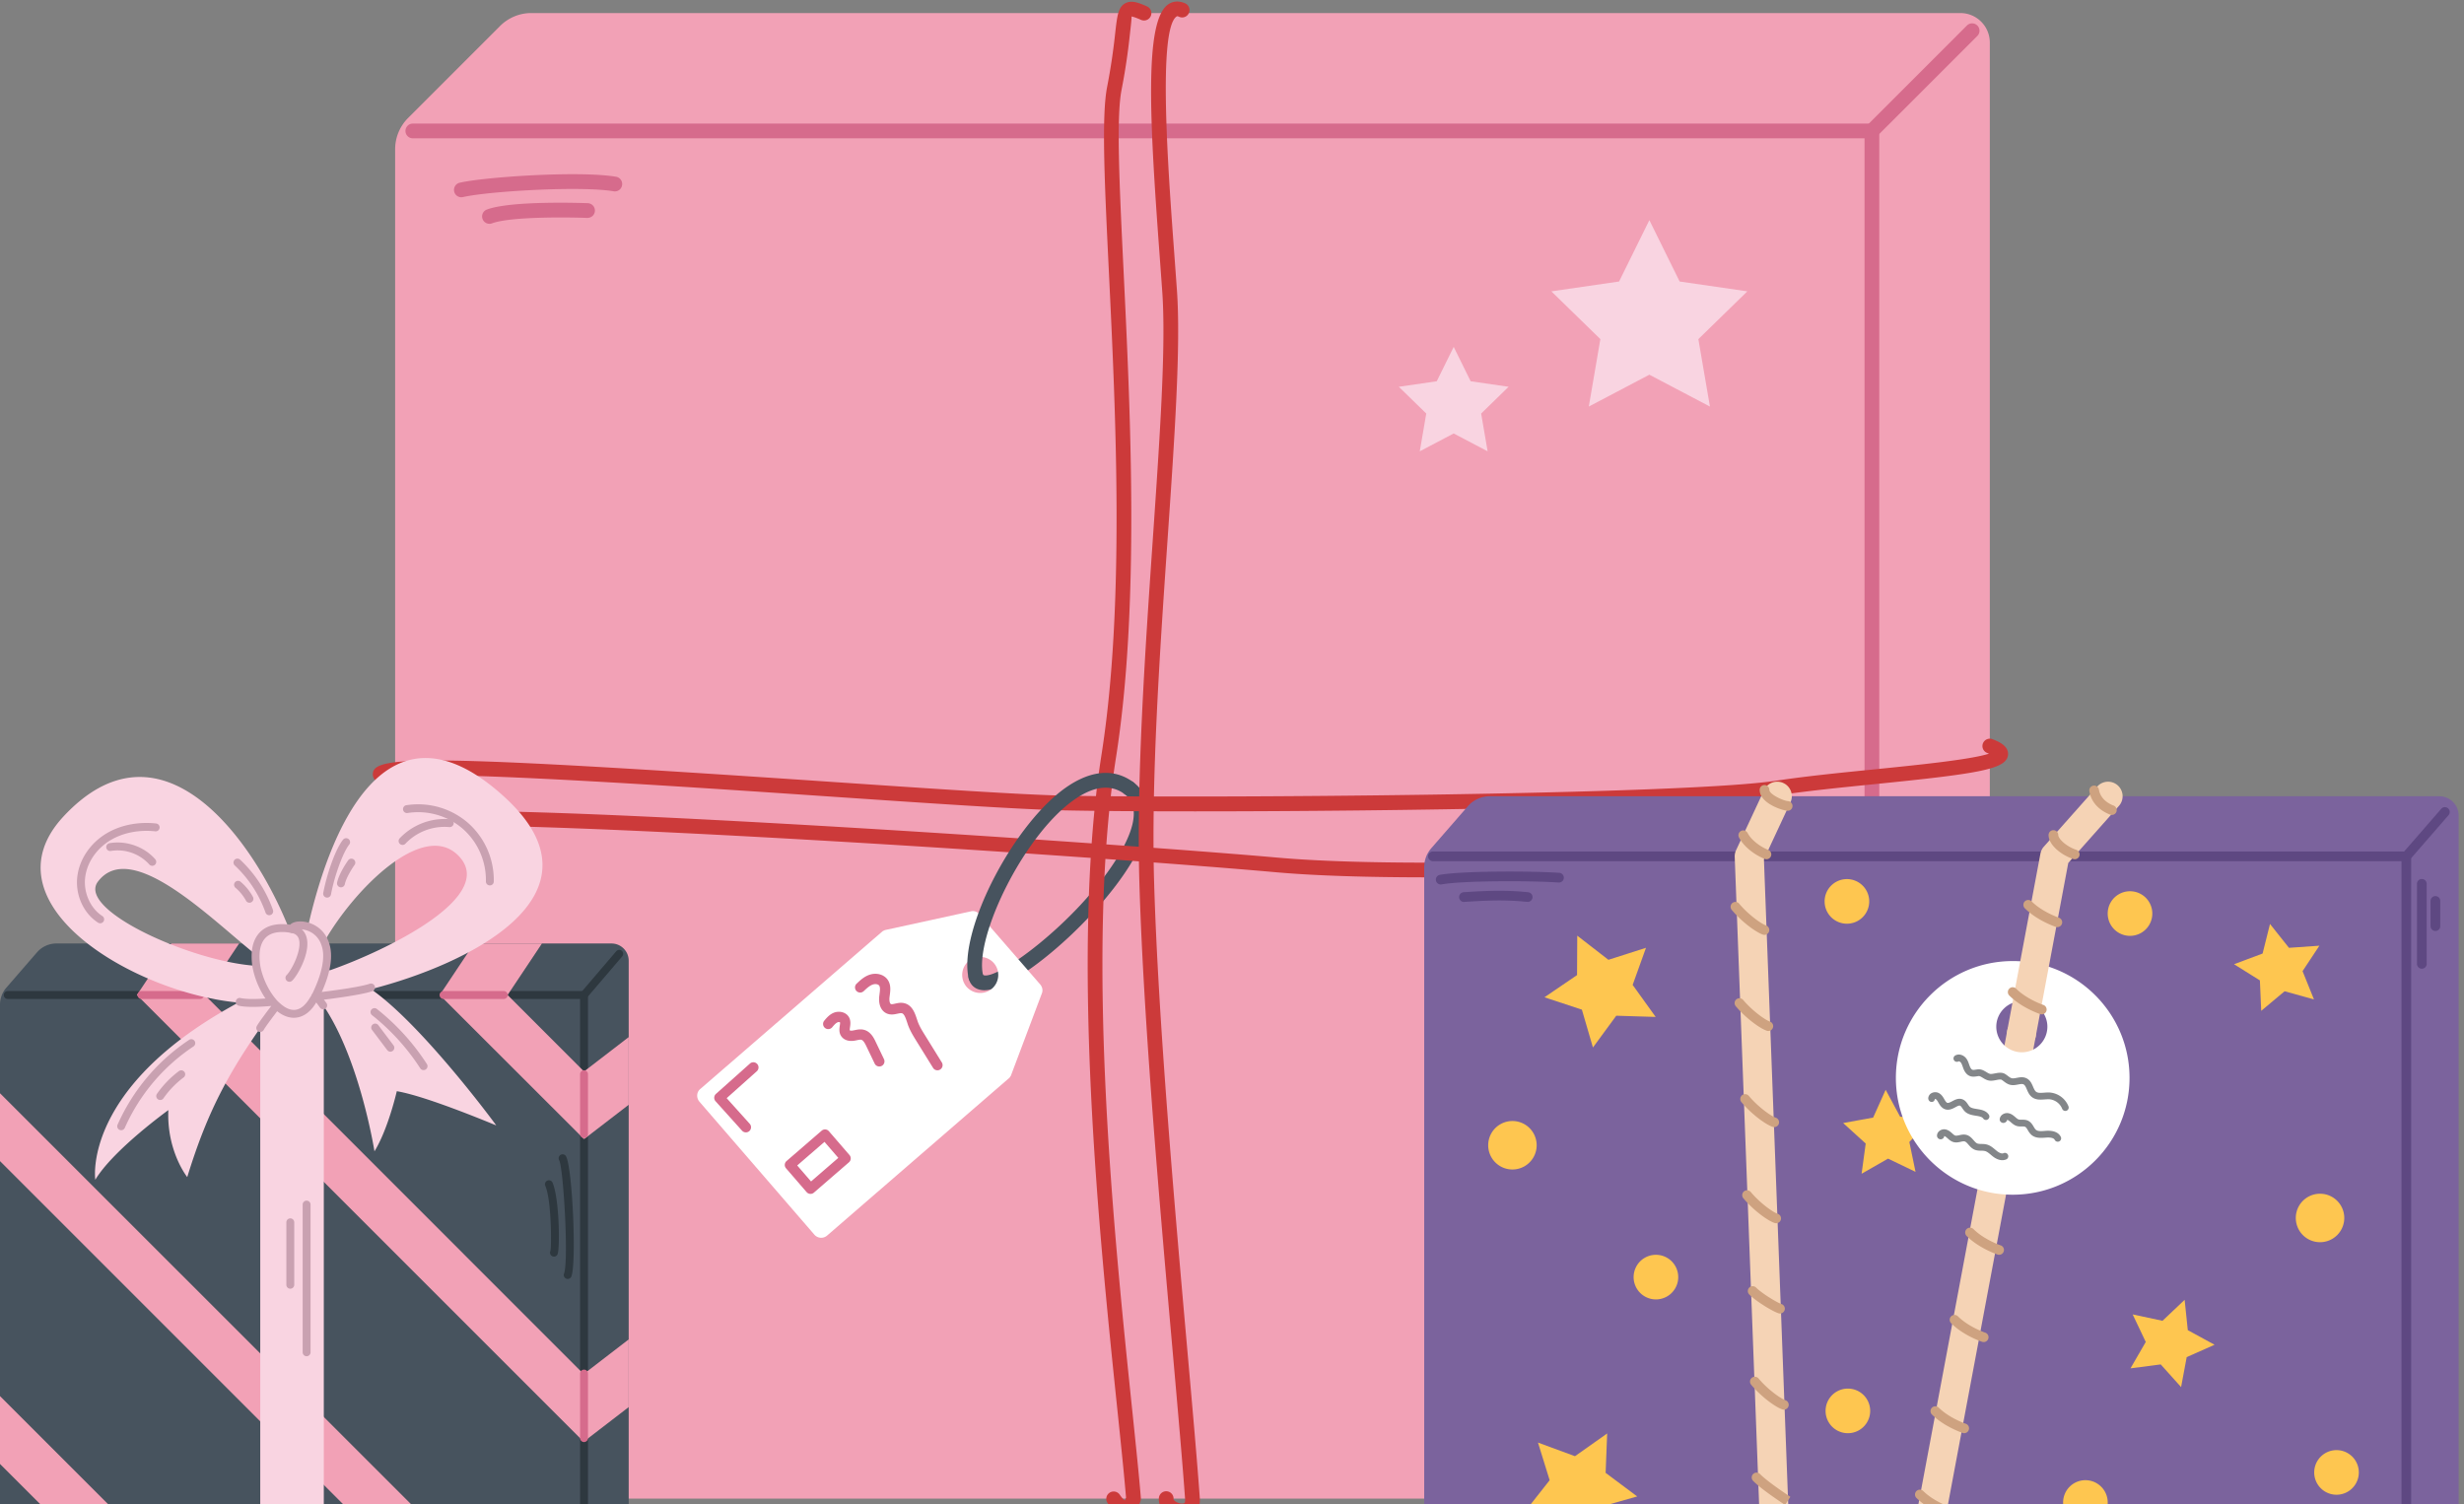 <svg xmlns="http://www.w3.org/2000/svg" width="208" height="127" fill="none" class="styles_icon__pUY_O">
    <rect width="100%" height="100%" fill="#808080" stroke="none"/>
    <path fill="#F2A1B6"
          d="m42.215 2.194-7.767 7.767c-.7.7-1.093 1.65-1.093 2.64v111.422a2.49 2.49 0 0 0 2.488 2.488h120.629c.99 0 1.939-.393 2.639-1.093l7.767-7.766c.7-.7 1.093-1.65 1.093-2.64V3.59a2.49 2.49 0 0 0-2.489-2.489H44.854c-.99 0-1.94.394-2.64 1.093"></path>
    <path fill="#D66B8C"
          d="M158.017 125.143a.62.62 0 0 1-.621-.623V11.676H34.848a.621.621 0 1 1 0-1.243h123.169c.344 0 .623.278.623.622V124.52a.624.624 0 0 1-.623.623"></path>
    <path fill="#47535E"
          d="M83.09 83.593q-.055 0-.106-.004c-.637-.041-1.08-.412-1.216-1.016a.62.62 0 1 1 1.212-.275c1.04.592 7.803-4.347 11.205-9.684 1.207-1.896 2.319-4.4.755-5.574a.624.624 0 0 1-.125-.87c.21-.275.599-.33.87-.126.925.694 1.821 2.075.84 4.723-1.921 5.188-10.452 12.824-13.436 12.826"></path>
    <path fill="#CC3A3A"
          d="M94.952 127.908c-.509 0-1.003-.352-1.472-1.05a.623.623 0 0 1 1.033-.695c.302.448.466.502.467.502-.023-.018.03-.127.076-.238-.154-1.863-.412-4.335-.715-7.256-1.502-14.424-4.014-38.564-1.357-55.462 1.985-12.62 1.196-28.896.622-40.778-.355-7.321-.635-13.104-.149-15.586a53 53 0 0 0 .68-4.523c.172-1.512.25-2.2.838-2.536.517-.294 1.112-.073 1.836.248a.622.622 0 1 1-.506 1.136c-.532-.236-.702-.26-.788-.28.026.084-.061.84-.144 1.572a54 54 0 0 1-.696 4.621c-.457 2.333-.18 8.05.17 15.287.579 11.937 1.37 28.286-.633 41.034-2.633 16.736-.13 40.775 1.364 55.138.312 3.003.576 5.534.73 7.417a.6.6 0 0 1-.024.229c-.053.18-.36 1.084-1.161 1.206a1 1 0 0 1-.17.014"></path>
    <path fill="#CC3A3A"
          d="M99.792 128.177c-.431 0-.864-.147-1.192-.355-.536-.341-.824-.853-.772-1.374a.62.62 0 1 1 1.237.124c.022.116.422.396.792.357.103-.013.21-.026.184-.376-.222-3.111-.611-7.503-1.06-12.589-1.033-11.664-2.449-27.637-2.797-39.385-.261-8.8.476-19.522 1.126-28.982.604-8.778 1.127-16.358.803-20.974l-.227-3.13c-.85-11.485-1.293-19.724.726-21.122.417-.29.93-.318 1.44-.085a.621.621 0 1 1-.522 1.13c-.145-.067-.185-.043-.21-.022-1.591 1.102-.716 12.936-.194 20.007l.228 3.134c.328 4.704-.195 12.324-.803 21.147-.649 9.43-1.384 20.12-1.124 28.86.347 11.71 1.76 27.662 2.792 39.312.451 5.09.84 9.489 1.063 12.611.064.914-.398 1.332-.679 1.5a1.54 1.54 0 0 1-.811.212"></path>
    <path fill="#CC3A3A"
          d="M100.891 68.493c-4.539 0-8.413-.029-11.066-.084-3.71-.077-11.364-.596-20.225-1.199-12.644-.859-31.093-2.099-35.953-1.7a.622.622 0 0 1-.493 1.139c-.73-.249-1.831-.627-1.666-1.448.287-1.418 5.08-1.481 38.197.768 8.846.6 16.484 1.12 20.167 1.196 11.174.232 52.158-.046 60.138-1.267 2.385-.365 5.365-.665 8.249-.953 3.499-.353 8.131-.818 9.661-1.322l-.153-.062a.624.624 0 0 1-.358-.805.625.625 0 0 1 .805-.357c.423.164 1.419.546 1.31 1.358-.159 1.168-2.383 1.545-11.142 2.426-2.868.288-5.832.586-8.185.945-6.288.961-32.383 1.365-49.286 1.365"></path>
    <path fill="#CC3A3A"
          d="M120.622 74.063c-4.971 0-9.494-.125-12.923-.431-15.444-1.38-65.803-4.697-73.818-3.796a.622.622 0 0 1-.727.922c-.502-.171-1.437-.49-1.275-1.253.17-.829.397-1.859 33.559-.008 17.044.95 35.873 2.316 42.372 2.897 13.555 1.212 44.397-.425 51.774-1.423.701-.095 1.66-.164 2.7-.238 1.774-.128 5.428-.39 5.964-.946-.05-.017-.191-.198-.623-.486a.622.622 0 1 1 .69-1.035c.344.23 1.39.927 1.147 1.846-.34 1.287-2.905 1.562-7.089 1.861-1.008.073-1.942.138-2.622.23-5.551.75-24.323 1.86-39.129 1.86"></path>
    <path fill="#fff"
          d="m87.808 83.1-5.138-5.916a.67.67 0 0 0-.723-.248l-7.25 1.58c-.057.037-.133.056-.19.094L59.114 91.93c-.323.266-.343.742-.076 1.065l9.704 11.226a.76.76 0 0 0 1.085.076l15.393-13.32q.056-.086.114-.17l2.607-6.927c.114-.265.057-.55-.133-.78m-4.072.363a1.533 1.533 0 0 1-2.15-.171 1.533 1.533 0 0 1 .17-2.15 1.533 1.533 0 0 1 2.15.17 1.533 1.533 0 0 1-.17 2.15"></path>
    <path fill="#D66B8C"
          d="M68.42 100.785q-.015 0-.032-.002a.43.43 0 0 1-.297-.149l-1.738-2.01a.433.433 0 0 1 .045-.613l2.961-2.56a.43.43 0 0 1 .614.045l1.737 2.009a.43.43 0 0 1 .104.316.43.43 0 0 1-.149.297l-2.96 2.561a.43.43 0 0 1-.285.106m-1.123-2.4 1.168 1.35 2.301-1.992-1.168-1.35zM79.134 90.352a.43.43 0 0 1-.37-.207l-1.43-2.307c-.258-.42-.526-.854-.699-1.35l-.06-.184c-.113-.34-.24-.725-.448-.771-.081-.018-.222.01-.367.04-.254.057-.572.125-.9-.017-.49-.214-.725-.778-.63-1.508l.015-.123c.037-.285.077-.58-.032-.728-.089-.121-.328-.157-.538-.085-.275.095-.523.33-.765.558a.434.434 0 1 1-.597-.632c.293-.278.624-.592 1.075-.748.58-.2 1.204-.041 1.525.39.32.432.25.947.194 1.36l-.015.118c-.038.293.014.555.116.6.068.033.22-.003.367-.036.206-.045.463-.104.742-.04.69.154.918.846 1.085 1.35l.057.171c.14.406.382.799.617 1.176l1.429 2.31a.435.435 0 0 1-.371.663M74.227 90.03a.43.43 0 0 1-.392-.248l-.698-1.456c-.124-.258-.26-.504-.42-.548-.093-.03-.236.004-.39.036l-.184.035c-.5.085-.913-.056-1.133-.382-.205-.305-.155-.638-.12-.881.016-.093.037-.247.017-.287-.015-.012-.112-.034-.194 0-.167.067-.324.254-.462.42a.435.435 0 1 1-.668-.559c.184-.22.436-.522.807-.67.44-.174 1.043-.068 1.292.408.149.292.104.594.071.816-.012.087-.034.232-.017.27a.53.53 0 0 0 .265.007l.152-.03c.222-.046.5-.104.795-.023.566.154.832.713.975 1.013l.698 1.457a.433.433 0 0 1-.394.621"></path>
    <path fill="#47535E"
          d="M82.374 83.058a.62.62 0 0 1-.607-.485c-.916-4.037 3.922-13.317 8.487-16.277 2.56-1.657 4.367-1.05 5.432-.252a.623.623 0 0 1-.746.997c-1.091-.818-2.44-.718-4.01.3-4.364 2.829-8.687 11.71-7.95 14.958a.62.62 0 0 1-.606.759"></path>
    <path fill="#D66B8C"
          d="M158.017 11.676a.622.622 0 0 1-.439-1.062l8.461-8.46a.621.621 0 1 1 .879.88l-8.461 8.46a.62.62 0 0 1-.44.182"></path>
    <path fill="#F9D4E1"
          d="m139.232 18.584 2.556 5.18 5.716.83-4.136 4.033.977 5.693-5.113-2.688-5.113 2.688.976-5.693-4.137-4.032 5.717-.831zM122.715 29.284l1.432 2.901 3.202.465-2.317 2.26.547 3.188-2.864-1.506-2.864 1.506.547-3.189-2.317-2.259 3.202-.465zM45.672 109.354l1.692 3.427 3.782.55-2.737 2.668.646 3.767-3.383-1.779-3.383 1.779.646-3.767-2.737-2.668 3.782-.55z"></path>
    <path fill="#D66B8C"
          d="M62.966 95.593a.44.44 0 0 1-.324-.143l-2.24-2.488a.44.44 0 0 1 .033-.616l2.889-2.579a.436.436 0 0 1 .58.649l-2.562 2.288 1.946 2.163a.435.435 0 0 1-.322.726M153.042 123.898a.62.62 0 0 1-.613-.729c.009-.056.974-5.695.492-10.279a.62.62 0 0 1 .553-.684.617.617 0 0 1 .684.553c.501 4.76-.463 10.387-.504 10.624a.62.62 0 0 1-.612.515M150.803 122.156l-.043-.001a.623.623 0 0 1-.579-.663c.002-.038.253-3.772.5-5.999a.61.61 0 0 1 .688-.549.623.623 0 0 1 .549.688c-.245 2.199-.493 5.905-.496 5.943a.62.62 0 0 1-.619.581M38.946 16.653a.622.622 0 0 1-.14-1.228c2.093-.485 10.094-1.03 13.197-.505a.62.62 0 0 1 .51.716.613.613 0 0 1-.717.511c-2.746-.464-10.528-.012-12.71.49a.6.6 0 0 1-.14.016M41.317 18.893a.622.622 0 0 1-.218-1.204c2.086-.783 8.262-.545 8.523-.537.344.015.61.303.598.646-.014.344-.295.598-.646.598-1.716-.065-6.502-.116-8.038.457a.6.6 0 0 1-.219.04"></path>
    <path fill="#7B639D"
          d="M207.55 68.853v60.216c0 .593-.214 1.166-.603 1.612l-3.082 3.539a2.46 2.46 0 0 1-1.851.843h-80.152a1.637 1.637 0 0 1-1.637-1.637V73.21c0-.593.214-1.166.604-1.613l3.082-3.538a2.45 2.45 0 0 1 1.851-.843h80.151c.904 0 1.637.733 1.637 1.637"></path>
    <path fill="#FEC650"
          d="m159.179 91.998 1.219 2.267 2.559.28-1.779 1.86.523 2.52-2.319-1.117-2.234 1.276.346-2.55-1.904-1.731 2.532-.46z"></path>
    <path fill="#5E4882"
          d="M203.131 134.408a.41.41 0 0 1-.409-.409v-61.3h-81.76a.409.409 0 1 1 0-.818h82.169c.227 0 .409.183.409.41v61.708a.41.41 0 0 1-.409.409"></path>
    <path fill="#5E4882"
          d="M203.131 72.7a.407.407 0 0 1-.308-.678l3.273-3.765a.41.41 0 0 1 .617.537l-3.274 3.765a.4.4 0 0 1-.308.14"></path>
    <path fill="#FEC650"
          d="m133.145 78.986 2.631 2.038 3.171-1.013-1.125 3.132 1.943 2.703-3.327-.102-1.969 2.682-.932-3.195-3.159-1.044 2.75-1.873zM129.829 121.778l3.123 1.15 2.718-1.919-.13 3.325 2.666 1.992-3.203.905-1.071 3.15-1.849-2.766-3.328-.045 2.06-2.614zM191.623 77.999l1.602 2.013 2.567-.178-1.42 2.147.963 2.386-2.48-.688-1.972 1.653-.112-2.57-2.183-1.365 2.411-.902zM184.417 109.728l.267 2.56 2.259 1.232-2.352 1.044-.473 2.53-1.72-1.915-2.552.332 1.289-2.228-1.104-2.324 2.517.538z"></path>
    <path fill="#F5D3B5"
          d="M150.028 136.29c-.657 0-1.201-.52-1.226-1.182l-2.365-62.772a1.24 1.24 0 0 1 .115-.565l2.365-5.074a1.225 1.225 0 0 1 1.631-.594c.615.286.881 1.017.594 1.631l-2.239 4.805 2.354 62.476a1.227 1.227 0 0 1-1.181 1.273q-.024.002-.048.002M161.68 136.29q-.113 0-.228-.021a1.227 1.227 0 0 1-.98-1.433l8.965-47.809a1.227 1.227 0 1 1 2.413.453l-8.965 47.809a1.23 1.23 0 0 1-1.205 1.001"></path>
    <path fill="#fff"
          d="M169.904 81.13c-5.44 0-9.862 4.422-9.862 9.861s4.422 9.862 9.862 9.862c5.439 0 9.861-4.422 9.861-9.862s-4.423-9.862-9.861-9.862m.77 7.703a2.163 2.163 0 0 1-2.157-2.157c0-1.186.97-2.157 2.157-2.157 1.186 0 2.157.97 2.157 2.157a2.164 2.164 0 0 1-2.157 2.157"></path>
    <path fill="#FEC650"
          d="M125.627 96.679a2.046 2.046 0 1 1 4.092 0 2.046 2.046 0 0 1-4.092 0M193.801 102.817a2.046 2.046 0 1 1 4.092 0 2.046 2.046 0 0 1-4.092 0M154.107 119.104a1.883 1.883 0 1 1 3.766 0 1.883 1.883 0 0 1-3.766 0M195.356 124.341a1.883 1.883 0 1 1 3.765.001 1.883 1.883 0 0 1-3.765-.001M174.159 126.878a1.883 1.883 0 1 1 3.765.001 1.883 1.883 0 0 1-3.765-.001M137.903 107.81a1.883 1.883 0 1 1 3.766 0 1.883 1.883 0 0 1-3.766 0M154.026 76.137a1.883 1.883 0 1 1 3.765 0 1.883 1.883 0 0 1-3.765 0M177.923 77.119a1.883 1.883 0 1 1 3.766 0 1.883 1.883 0 0 1-3.766 0"></path>
    <path fill="#F5D3B5"
          d="M170.645 88.482q-.113 0-.228-.02a1.227 1.227 0 0 1-.98-1.434l2.806-14.964c.041-.22.14-.423.288-.59l4.505-5.073a1.23 1.23 0 0 1 1.734-.103 1.23 1.23 0 0 1 .102 1.734l-4.279 4.818-2.743 14.63a1.23 1.23 0 0 1-1.205 1.002"></path>
    <path fill="#CEA280"
          d="M164.502 128.024a.4.4 0 0 1-.129-.02c-.064-.022-1.576-.534-2.615-1.572a.41.41 0 0 1 .578-.579c.899.898 2.282 1.369 2.296 1.374a.408.408 0 0 1-.13.797M165.811 120.986a.4.4 0 0 1-.129-.021c-.064-.022-1.576-.533-2.615-1.572a.41.41 0 0 1 .578-.579c.899.899 2.282 1.37 2.296 1.374a.41.41 0 0 1-.13.798M168.758 105.927a.4.4 0 0 1-.13-.021c-.063-.022-1.577-.533-2.615-1.572a.41.41 0 0 1 0-.578.407.407 0 0 1 .579 0c.898.898 2.282 1.37 2.296 1.374a.41.41 0 0 1 .257.517.41.41 0 0 1-.387.28M172.358 85.63a.4.4 0 0 1-.129-.02c-.064-.021-1.577-.535-2.615-1.573a.409.409 0 1 1 .579-.578c.899.899 2.282 1.37 2.296 1.374a.41.41 0 0 1-.131.798M173.668 78.265a.4.4 0 0 1-.129-.02c-.064-.023-1.578-.536-2.615-1.574a.409.409 0 1 1 .579-.578c.898.899 2.281 1.37 2.295 1.374a.409.409 0 0 1-.13.798M167.448 113.293a.4.4 0 0 1-.129-.021c-.064-.021-1.576-.533-2.615-1.572a.408.408 0 1 1 .578-.578c.899.898 2.282 1.369 2.296 1.374a.408.408 0 0 1-.13.797M150.689 127.044c-.865-.578-2.072-1.407-2.681-2.016a.41.41 0 1 1 .579-.579c.622.622 2.071 1.59 2.547 1.908zM150.588 118.999a.4.4 0 0 1-.129-.021c-.6-.201-1.805-1.089-2.64-2.091a.409.409 0 0 1 .628-.524c.762.914 1.854 1.699 2.271 1.838a.41.41 0 0 1-.13.798M149.934 103.261a.4.4 0 0 1-.129-.02c-.6-.2-1.805-1.086-2.64-2.091a.408.408 0 1 1 .628-.524c.762.915 1.853 1.7 2.269 1.838a.408.408 0 0 1-.128.797M149.771 95.147a.4.4 0 0 1-.13-.02c-.6-.201-1.804-1.089-2.64-2.09a.408.408 0 1 1 .628-.524c.763.913 1.854 1.698 2.271 1.837a.41.41 0 0 1 .26.518.41.41 0 0 1-.389.279M149.279 87.033a.4.4 0 0 1-.13-.02c-.601-.201-1.805-1.089-2.64-2.091a.41.41 0 0 1 .629-.524c.762.913 1.853 1.699 2.27 1.838a.41.41 0 0 1-.129.797M148.952 78.92a.4.4 0 0 1-.129-.021c-.6-.2-1.805-1.089-2.64-2.091a.408.408 0 1 1 .628-.524c.762.914 1.854 1.7 2.27 1.838a.41.41 0 0 1-.129.797M150.261 110.884a.4.4 0 0 1-.128-.021c-.546-.181-1.907-1.025-2.453-1.572a.41.41 0 1 1 .579-.579c.44.44 1.699 1.231 2.131 1.374a.41.41 0 0 1-.129.798M149.116 72.536a.4.4 0 0 1-.152-.03c-.943-.377-1.818-1.114-2.179-1.834a.41.41 0 0 1 .733-.365c.272.544.992 1.136 1.75 1.44.21.084.312.322.227.532a.41.41 0 0 1-.379.257M150.916 68.444c-.386 0-2.373-.614-2.373-1.765a.408.408 0 1 1 .817 0c0 .384 1.2.927 1.559.946a.416.416 0 0 1 .395.42.4.4 0 0 1-.398.399M175.141 72.536a.4.4 0 0 1-.129-.02c-1.023-.342-2.081-1.193-2.081-2.026a.409.409 0 1 1 .818 0c0 .298.639.954 1.521 1.249.214.072.33.303.26.517a.41.41 0 0 1-.389.28M178.273 68.794a.4.4 0 0 1-.14-.025c-.358-.13-1.539-.657-1.759-1.977a.409.409 0 1 1 .807-.134c.147.883.98 1.25 1.232 1.342a.409.409 0 0 1-.14.794"></path>
    <path fill="#5E4882"
          d="M121.617 74.664a.41.41 0 0 1-.073-.813c1.803-.328 7.561-.338 10.084-.17.225.016.396.21.382.437a.406.406 0 0 1-.436.38c-2.485-.166-8.133-.16-9.883.16a1 1 0 0 1-.074.005M128.974 76.137l-.042-.003c-1.612-.16-2.907-.16-5.324.002-.214.026-.421-.154-.435-.381a.41.41 0 0 1 .381-.436c2.471-.166 3.797-.164 5.46.002a.41.41 0 0 1-.04.816M204.44 81.777a.41.41 0 0 1-.409-.41v-6.785a.41.41 0 0 1 .818 0v6.785c0 .227-.182.41-.409.41M205.586 78.592a.41.41 0 0 1-.409-.409v-2.128a.409.409 0 1 1 .818 0v2.128a.41.41 0 0 1-.409.41"></path>
    <path fill="#838689"
          d="M174.346 93.782a.29.29 0 0 1-.268-.185 1.29 1.29 0 0 0-1.122-.803 6 6 0 0 0-.35.016c-.356.027-.758.058-1.091-.207-.218-.173-.324-.42-.418-.639-.084-.196-.157-.364-.28-.425-.112-.053-.274-.023-.46.012-.203.04-.432.083-.673.024-.22-.055-.389-.182-.538-.295q-.086-.067-.177-.126c-.082-.051-.291-.01-.459.023-.19.036-.388.073-.578.046-.226-.034-.401-.142-.555-.237-.161-.1-.27-.16-.371-.145l-.098.015c-.173.027-.392.063-.607-.016q-.37-.139-.562-.642l-.055-.154c-.047-.134-.091-.26-.16-.35-.062-.077-.161-.112-.189-.095a.286.286 0 1 1-.286-.496c.333-.192.727-.02.928.24.127.164.191.35.247.514l.05.138c.065.17.142.276.226.308.075.025.192.01.315-.013l.11-.016c.313-.044.556.105.752.224.118.073.229.142.339.159.097.012.241-.016.384-.042.281-.054.598-.116.87.052.075.047.148.102.22.156.12.091.224.17.33.196.115.029.267 0 .428-.03.252-.047.534-.101.818.036.316.152.444.45.556.713.073.171.143.334.25.418.155.125.401.104.688.084.14-.011.28-.02.412-.017a1.86 1.86 0 0 1 1.64 1.172.286.286 0 0 1-.266.387M167.649 94.544a.28.28 0 0 1-.234-.122c-.1-.143-.302-.184-.622-.236-.312-.05-.665-.106-.928-.361-.089-.086-.154-.185-.213-.272-.065-.097-.127-.189-.19-.214-.088-.039-.239.045-.398.13-.228.123-.517.274-.837.181-.285-.082-.45-.318-.576-.539-.089-.157-.162-.284-.253-.331-.022-.01-.061-.006-.073.004a.255.255 0 0 1-.302.234c-.158-.015-.262-.177-.247-.335a.52.52 0 0 1 .274-.403.67.67 0 0 1 .605-.013c.246.125.376.354.481.538.077.134.162.267.252.294.095.028.247-.052.408-.136.242-.13.545-.29.881-.157.226.09.351.277.451.427.046.069.091.135.137.18.132.128.368.166.618.206.355.057.756.12 1.002.474.09.13.058.308-.072.398a.28.28 0 0 1-.164.053M173.707 96.381a.29.29 0 0 1-.257-.158c-.11-.222-.562-.201-.696-.193-.448.036-.921.076-1.273-.23a1.6 1.6 0 0 1-.302-.397c-.076-.128-.142-.24-.225-.28-.065-.032-.164-.033-.283-.029-.132 0-.282.003-.436-.046-.207-.065-.359-.198-.492-.315-.124-.108-.225-.187-.313-.197-.014.157-.184.263-.336.26-.158-.013-.302-.154-.289-.312a.54.54 0 0 1 .201-.374.67.67 0 0 1 .492-.143c.243.03.429.166.593.309.129.114.223.196.315.225a.9.9 0 0 0 .261.02c.161 0 .349-.002.535.086.239.116.367.33.47.503.061.103.118.2.185.257.171.15.48.123.782.098.693-.06 1.136.124 1.324.502a.287.287 0 0 1-.256.414M169.028 97.94c-.256 0-.536-.109-.805-.321a4 4 0 0 1-.168-.138c-.165-.138-.322-.27-.489-.313a1.4 1.4 0 0 0-.312-.028c-.185-.003-.394-.007-.598-.101-.212-.098-.356-.264-.485-.41-.115-.132-.215-.246-.325-.273-.09-.024-.205.003-.331.032-.181.039-.386.084-.604.025s-.378-.204-.507-.32c-.105-.095-.204-.178-.285-.188 0 .158-.146.273-.304.273a.31.31 0 0 1-.303-.299c0-.148.064-.285.181-.389a.65.65 0 0 1 .494-.154c.269.033.473.216.582.315.115.105.206.186.29.21.087.023.205-.005.333-.031.177-.039.375-.082.592-.03.283.072.461.274.617.452.1.114.194.22.294.267.095.044.222.046.369.05.136.002.29.005.445.045.293.076.516.264.713.43l.152.125c.082.065.365.267.553.179a.286.286 0 0 1 .379.144.286.286 0 0 1-.144.378.8.8 0 0 1-.334.07"></path>
    <path fill="#47535E"
          d="M53.072 81.096V137.2c0 .523-.188 1.029-.532 1.425l-2.588 2.987a2.18 2.18 0 0 1-1.643.75H1.45a1.45 1.45 0 0 1-1.45-1.45V84.808c0-.523.188-1.029.53-1.425l2.59-2.986a2.17 2.17 0 0 1 1.643-.75h46.858c.8 0 1.45.649 1.45 1.45"></path>
    <path fill="#F2A1B6" d="m49.664 141.94-.363.42h-4.958L0 98.018V92.29l49.302 49.288z"></path>
    <path fill="#2E383F"
          d="M49.302 142.186a.333.333 0 0 1-.334-.333V84.329H.654a.333.333 0 1 1 0-.666h48.649c.184 0 .333.15.333.333v57.856c0 .185-.15.334-.333.334"></path>
    <path fill="#2E383F"
          d="M49.302 84.329a.333.333 0 0 1-.253-.55l2.972-3.48a.333.333 0 0 1 .506.433l-2.973 3.48a.33.33 0 0 1-.252.117"></path>
    <path fill="#F2A1B6"
          d="M24.506 142.36h-5.713L0 123.583v-5.728zM17.285 83.996l32.017 32.032v5.712L11.557 83.996zM42.85 83.996l6.451 6.453v5.713l-12.18-12.166zM14.457 79.646l-2.9 4.35h5.728l2.9-4.35zM40.021 79.646l-2.9 4.35h5.728l2.9-4.35z"></path>
    <path fill="#D66B8C" d="M16.9 84.33h-4.958a.333.333 0 1 1 0-.667h4.957a.333.333 0 1 1 0 .666"></path>
    <path fill="#F2A1B6" d="M49.302 90.449v5.713l3.77-2.9v-5.713zM49.302 115.97v5.713l3.77-2.9v-5.714z"></path>
    <path fill="#F9D4E1" d="M27.334 142.36c-1.85.327-3.643.352-5.365 0V83.996h5.365z"></path>
    <path fill="#F5D3B5"
          d="m27.812 81.922-.392.13c-.464.145-.855.277-1.174.349.029-.276.087-.58.203-.928.203-.58.522-1.262.928-1.987.246.551.333 1.305.101 2.32.117.03.232.073.334.116M22.911 81.531a9 9 0 0 1-1.276 0 5.3 5.3 0 0 1-.058-.957c.507.406.957.74 1.334.957"></path>
    <path fill="#F9D4E1"
          d="M41.892 95.002c-.348-.13-5.873-2.465-8.396-2.886 0 0-.725 3.19-1.885 5.075 0 0-1.32-8.396-4.713-12.862l-.247-.29a8.5 8.5 0 0 0-.84-.914c-.233-.217-.421-.406-.58-.58-1.088-1.145-.697-1.407.188-1.29.305.029.652.116 1.03.217.333.102.68.203 1.029.334.116.029.232.073.333.116.9.319 1.625.623 1.625.623.55.146 1.203.479 1.885.957 4.19 2.901 10.208 10.992 10.57 11.5M23.592 84.554c-4.161 5.533-6.046 9.158-7.786 14.813 0 0-1.74-2.175-1.595-5.655 0 0-4.649 3.35-6.167 5.88 0 0-1.374-9.07 15.447-16.61z"></path>
    <path fill="#F9D4E1"
          d="M24.39 78.385c-3.103-7.787-10.86-18.228-19.024-9.469-6.815 7.323 5.858 14.892 14.761 15.719 1.059.087 2.06.087 2.959-.015.174-.014.347-.029.507-.073.217-.028.42-.072.624-.115l.435-5.351zm-16.125-3.96c2.813-3.711 9.57 3.176 13.312 6.149-.014.319.015.638.058.957-5.394-.32-15.182-4.713-13.37-7.105M42.631 67.32C32.438 57.954 27.74 70.527 26 78.226a45 45 0 0 0-.58 3.03c-.086.508-.145.943-.188 1.291v1.667c.217.116.653.16 1.247.13.13 0 .26 0 .42-.014 1.117-.087 2.668-.363 4.423-.826 8.12-2.073 20.286-7.917 11.31-16.182M27.812 81.923a2.3 2.3 0 0 0-.334-.115c.232-1.016.146-1.77-.101-2.32 2.479-4.365 8.352-10.325 11.34-7.236 3.334 3.451-6.236 8.048-10.905 9.671"></path>
    <path fill="#F9D4E1"
          d="M27.478 81.807c-.014.072-.044.159-.058.246-.145.566-.391 1.218-.739 1.943-.015.014-.015.029-.029.044a1 1 0 0 1-.174.304c-.943 1.639-2.147 1.48-3.132.537a2 2 0 0 1-.261-.261 6.2 6.2 0 0 1-.754-1.103 6.6 6.6 0 0 1-.697-1.986 5.3 5.3 0 0 1-.058-.958c.044-1.392.827-2.45 2.813-2.189l.262.044c.057-.29.681-.42 1.348-.203a2.2 2.2 0 0 1 1.377 1.261c.248.552.334 1.305.102 2.32"></path>
    <path fill="#C9A1B1"
          d="M24.807 85.918c-.562 0-1.142-.272-1.69-.797a2.5 2.5 0 0 1-.284-.284 6.5 6.5 0 0 1-.796-1.162 7 7 0 0 1-.73-2.088 5.6 5.6 0 0 1-.062-1.028c.026-.858.315-1.547.833-1.988.558-.474 1.346-.646 2.355-.517l.054.01a.8.8 0 0 1 .156-.12c.343-.2.916-.213 1.46-.036.73.236 1.29.751 1.581 1.45.165.368.255.8.262 1.275.007.384-.041.803-.142 1.248l-.027.109q-.017.058-.027.12c-.16.62-.415 1.294-.767 2.03a.3.3 0 0 1-.033.053 1.4 1.4 0 0 1-.215.364c-.444.78-1.021 1.249-1.682 1.343a2 2 0 0 1-.246.018m-.994-7.241c-.549 0-.988.134-1.302.402-.47.4-.586 1.04-.6 1.506-.013.258.004.535.054.902.105.612.333 1.264.66 1.874.2.373.447.735.712 1.041q.111.131.222.223c.35.333.858.697 1.399.618.449-.065.863-.423 1.232-1.064a1 1 0 0 0 .15-.254q.017-.045.047-.085l.004-.005c.33-.69.567-1.316.707-1.863.005-.034.02-.093.036-.15l.019-.081.002-.007q.135-.59.126-1.088a2.6 2.6 0 0 0-.208-1.022 1.89 1.89 0 0 0-1.176-1.081c-.503-.165-.874-.073-.937-.01-.036.176-.189.254-.363.225l-.262-.044a4 4 0 0 0-.522-.037"></path>
    <path fill="#C9A1B1"
          d="M24.433 82.88a.333.333 0 0 1-.235-.57c.45-.449 1.306-2.154 1.03-3.041-.09-.287-.292-.45-.637-.514a.333.333 0 0 1 .12-.654c.746.137 1.038.603 1.152.97.389 1.247-.674 3.19-1.195 3.71a.33.33 0 0 1-.235.098M26.608 84.474a.333.333 0 0 1-.036-.663c.036-.004 3.6-.407 4.64-.767a.333.333 0 0 1 .217.63c-1.11.384-4.634.782-4.783.799zM21.356 84.999c-.432 0-.868-.024-1.2-.098a.333.333 0 0 1 .145-.65c.847.187 2.628-.003 2.646-.006a.333.333 0 0 1 .073.662c-.05.005-.85.092-1.664.092"></path>
    <path fill="#C9A1B1"
          d="M21.969 87.114a.333.333 0 0 1-.292-.494c.223-.403 1.162-1.62 1.268-1.757a.333.333 0 0 1 .527.407c-.28.362-1.044 1.37-1.212 1.673a.33.33 0 0 1-.291.171M27.287 85.204a.33.33 0 0 1-.268-.136l-.534-.73a.333.333 0 0 1 .537-.393l.533.73a.333.333 0 0 1-.268.53"></path>
    <path fill="#D66B8C"
          d="M42.527 84.33h-5.084a.333.333 0 1 1 0-.667h5.084a.333.333 0 1 1 0 .666M49.302 96.069a.333.333 0 0 1-.334-.334v-5.052a.333.333 0 1 1 .667 0v5.052c0 .184-.15.334-.334.334M49.302 121.733a.333.333 0 0 1-.334-.333v-5.447a.333.333 0 1 1 .667 0v5.447c0 .184-.15.333-.334.333"></path>
    <path fill="#C9A1B1"
          d="M27.615 75.774a.334.334 0 0 1-.328-.395c.284-1.513 1.004-3.662 1.671-4.497a.336.336 0 0 1 .469-.052.334.334 0 0 1 .052.468c-.52.65-1.239 2.615-1.538 4.204a.33.33 0 0 1-.326.272M28.784 74.904a.333.333 0 0 1-.327-.398c.157-.786.894-1.825.925-1.868a.333.333 0 1 1 .542.386c-.19.267-.707 1.077-.814 1.613a.33.33 0 0 1-.326.267M41.35 74.744h-.008a.334.334 0 0 1-.325-.341 5.76 5.76 0 0 0-1.958-4.445 5.76 5.76 0 0 0-4.673-1.323.334.334 0 0 1-.11-.657 6.43 6.43 0 0 1 5.22 1.478 6.44 6.44 0 0 1 2.187 4.963.33.33 0 0 1-.333.325"></path>
    <path fill="#C9A1B1"
          d="M33.983 71.326a.332.332 0 0 1-.243-.56 5.24 5.24 0 0 1 4.257-1.61c.183.019.317.181.3.364a.337.337 0 0 1-.365.3 4.55 4.55 0 0 0-3.706 1.4.33.33 0 0 1-.243.106M8.456 77.94a.33.33 0 0 1-.179-.052c-1.246-.798-1.947-2.379-1.745-3.934.185-1.427 1.09-2.764 2.418-3.576 1.181-.72 2.676-1.027 4.218-.863a.333.333 0 1 1-.071.662c-1.389-.147-2.742.124-3.8.769-1.158.708-1.944 1.864-2.103 3.093-.168 1.284.425 2.636 1.443 3.288a.333.333 0 0 1-.18.614"></path>
    <path fill="#C9A1B1"
          d="M12.853 73.088a.33.33 0 0 1-.25-.113 3.6 3.6 0 0 0-3.244-1.141.33.33 0 0 1-.385-.27.333.333 0 0 1 .27-.386c1.404-.242 2.92.287 3.86 1.356a.333.333 0 0 1-.25.554M22.729 77.26a.33.33 0 0 1-.314-.222 10 10 0 0 0-2.6-3.981.334.334 0 0 1-.015-.47.335.335 0 0 1 .47-.016 10.7 10.7 0 0 1 2.773 4.245.333.333 0 0 1-.314.444M21.058 76.205a.33.33 0 0 1-.292-.174 3.8 3.8 0 0 0-.886-1.086.332.332 0 1 1 .428-.51c.427.359.778.789 1.043 1.278a.333.333 0 0 1-.293.492M35.755 90.335a.33.33 0 0 1-.28-.152 18.6 18.6 0 0 0-4.07-4.485.332.332 0 1 1 .413-.521 19.2 19.2 0 0 1 4.217 4.644.333.333 0 0 1-.28.514M32.955 88.78c-.101 0-.2-.046-.267-.133l-1.295-1.721a.333.333 0 0 1 .531-.4l1.296 1.72a.333.333 0 0 1-.265.534M10.23 95.41a.333.333 0 0 1-.305-.467 16.75 16.75 0 0 1 6.041-7.161.33.33 0 0 1 .461.094c.102.154.06.36-.094.461a16.1 16.1 0 0 0-5.798 6.874.33.33 0 0 1-.305.198M13.524 92.859a.332.332 0 0 1-.273-.523 8.4 8.4 0 0 1 1.85-1.915.333.333 0 0 1 .4.533 7.7 7.7 0 0 0-1.703 1.762.33.33 0 0 1-.274.143M25.883 114.49a.334.334 0 0 1-.333-.333v-12.47a.333.333 0 1 1 .666 0v12.47c0 .184-.15.333-.333.333M24.506 108.79a.333.333 0 0 1-.333-.333v-5.253a.334.334 0 1 1 .667 0v5.253c-.001.184-.15.333-.334.333"></path>
    <path fill="#2E383F"
          d="M47.924 107.965a.332.332 0 0 1-.311-.45c.41-1.095-.058-8.948-.41-9.572a.337.337 0 0 1 .121-.455.33.33 0 0 1 .451.113c.54.9.907 8.961.461 10.148a.33.33 0 0 1-.312.216M46.764 106.08q-.076 0-.15-.036a.333.333 0 0 1-.149-.447c.099-.362.097-4.304-.441-5.516a.334.334 0 0 1 .609-.27c.603 1.359.638 5.663.428 6.084a.33.33 0 0 1-.297.185"></path>
</svg>